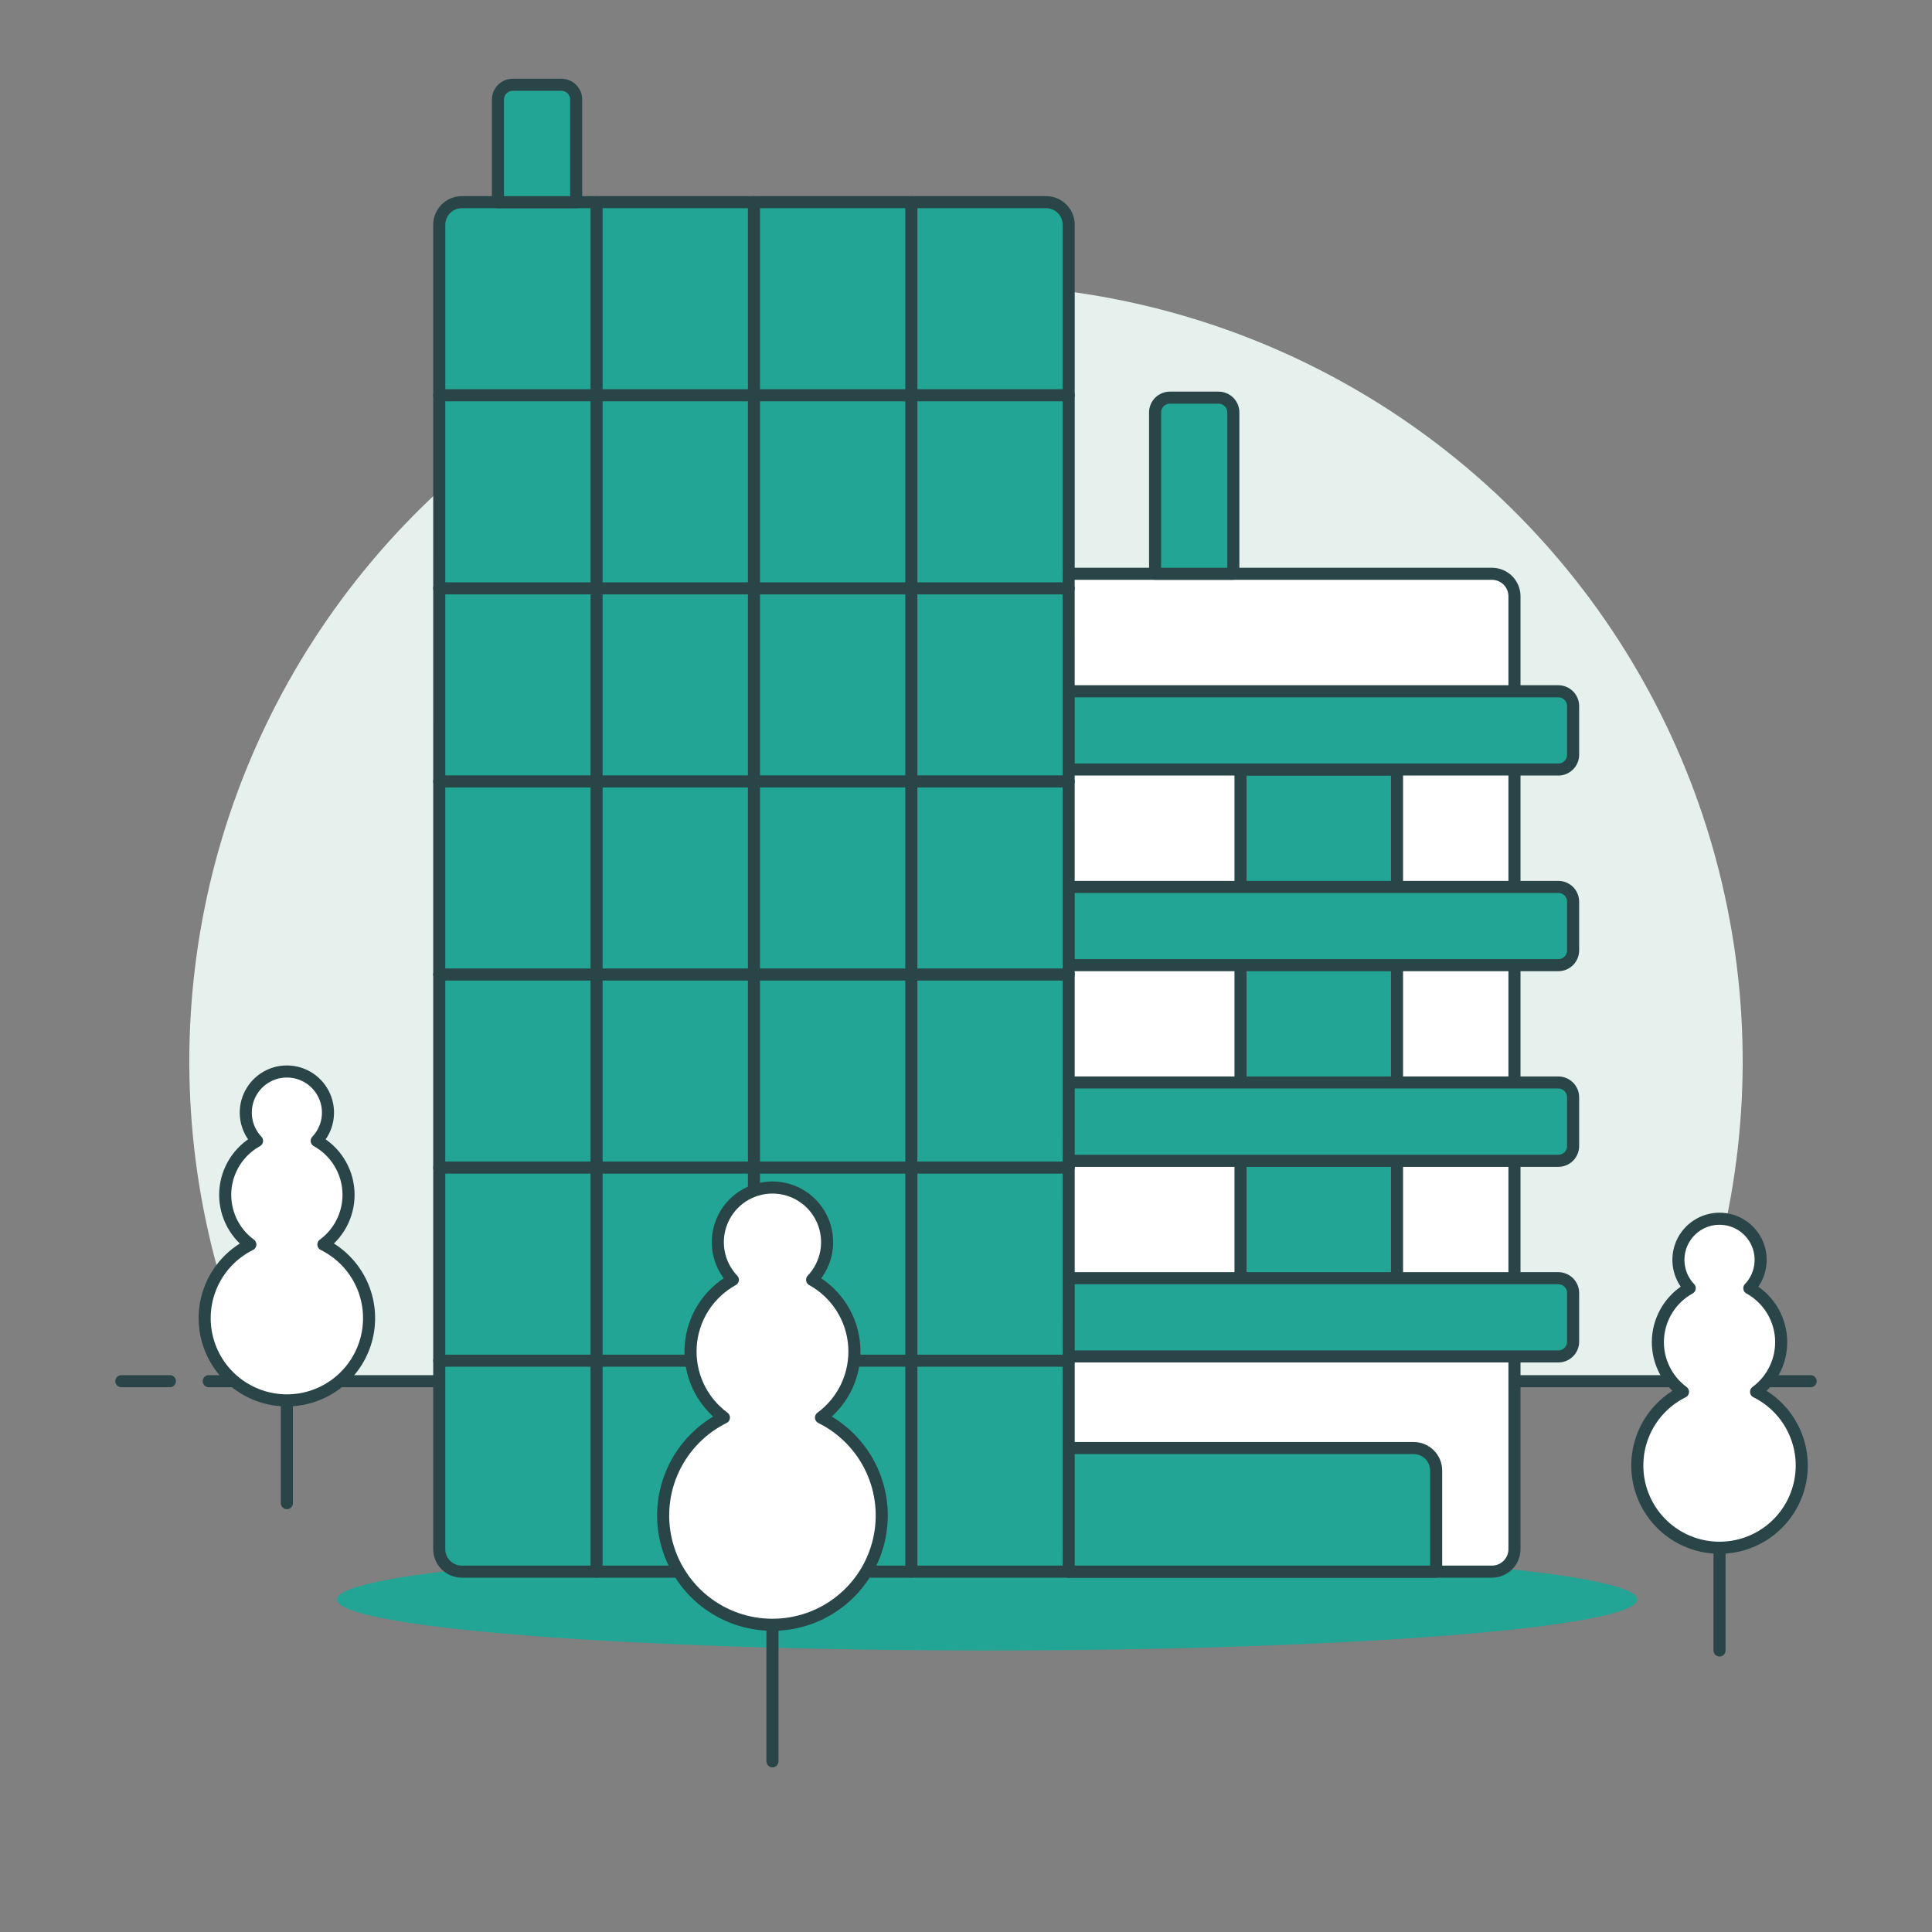 <svg width="80" height="80" viewBox="0 0 80 80" fill="none" xmlns="http://www.w3.org/2000/svg">
<rect x="0" y="0" width="80" height="80" fill="#808080" stroke="none"/>
<path d="M69.306 57.193C71.52 52.295 72.471 46.92 72.072 41.559C71.672 36.199 69.936 31.024 67.021 26.507C64.106 21.991 60.105 18.277 55.385 15.706C50.665 13.134 45.375 11.787 40 11.787C34.624 11.787 29.335 13.134 24.614 15.706C19.894 18.277 15.893 21.991 12.978 26.507C10.063 31.024 8.327 36.199 7.928 41.559C7.528 46.92 8.479 52.295 10.693 57.193H69.306Z" fill="#E6F0ED"/>
<path d="M8.644 57.193H71.357" stroke="#2A4547" stroke-width="0.5" stroke-linecap="round" stroke-linejoin="round"/>
<path d="M5.025 57.193H7.035" stroke="#2A4547" stroke-width="0.5" stroke-linecap="round" stroke-linejoin="round"/>
<path d="M72.965 57.193H74.975" stroke="#2A4547" stroke-width="0.5" stroke-linecap="round" stroke-linejoin="round"/>
<path d="M13.954 66.23C13.954 66.508 14.65 66.783 16.003 67.039C17.356 67.295 19.339 67.528 21.839 67.725C24.339 67.921 27.307 68.076 30.573 68.183C33.84 68.289 37.34 68.343 40.876 68.343C44.411 68.343 47.912 68.289 51.178 68.183C54.445 68.076 57.413 67.921 59.913 67.725C62.412 67.528 64.395 67.295 65.748 67.039C67.101 66.783 67.798 66.508 67.798 66.23C67.798 65.953 67.101 65.678 65.748 65.422C64.395 65.165 62.412 64.933 59.913 64.736C57.413 64.54 54.445 64.385 51.178 64.278C47.912 64.172 44.411 64.117 40.876 64.117C37.34 64.117 33.84 64.172 30.573 64.278C27.307 64.385 24.339 64.54 21.839 64.736C19.339 64.933 17.356 65.165 16.003 65.422C14.65 65.678 13.954 65.953 13.954 66.23Z" fill="#22A595"/>
<path d="M18.188 64.148C18.188 64.395 18.287 64.631 18.461 64.805C18.635 64.98 18.872 65.078 19.119 65.078H44.252V9.302C44.251 9.055 44.153 8.819 43.978 8.645C43.804 8.47 43.568 8.372 43.321 8.371H19.12C18.874 8.372 18.637 8.47 18.463 8.645C18.288 8.819 18.19 9.055 18.189 9.302L18.188 64.148Z" fill="#22A595"/>
<path d="M18.188 64.148C18.188 64.395 18.287 64.631 18.461 64.805C18.635 64.98 18.872 65.078 19.119 65.078H44.252V9.302C44.251 9.055 44.153 8.819 43.978 8.645C43.804 8.47 43.568 8.372 43.321 8.371H19.12C18.874 8.372 18.637 8.47 18.463 8.645C18.288 8.819 18.19 9.055 18.189 9.302L18.188 64.148Z" stroke="#2A4547" stroke-width="0.5" stroke-linecap="round" stroke-linejoin="round"/>
<path d="M44.252 65.078H61.78C62.027 65.078 62.263 64.98 62.438 64.805C62.612 64.631 62.711 64.395 62.711 64.148V24.687C62.71 24.441 62.611 24.204 62.436 24.03C62.261 23.857 62.024 23.759 61.778 23.759H44.25L44.252 65.078Z" fill="white"/>
<path d="M44.252 65.078H61.78C62.027 65.078 62.263 64.98 62.438 64.805C62.612 64.631 62.711 64.395 62.711 64.148V24.687C62.71 24.441 62.611 24.204 62.436 24.03C62.261 23.857 62.024 23.759 61.778 23.759H44.25L44.252 65.078Z" stroke="#2A4547" stroke-width="0.5" stroke-linecap="round" stroke-linejoin="round"/>
<path d="M48.442 16.466H50.458C50.62 16.466 50.776 16.531 50.891 16.645C51.005 16.76 51.07 16.916 51.07 17.078V23.759H47.83V17.078C47.83 16.998 47.846 16.918 47.877 16.844C47.907 16.77 47.953 16.702 48.009 16.645C48.066 16.589 48.134 16.544 48.208 16.513C48.282 16.482 48.362 16.466 48.442 16.466Z" fill="#22A595" stroke="#2A4547" stroke-width="0.5" stroke-linecap="round" stroke-linejoin="round"/>
<path d="M21.231 3.51H23.246C23.326 3.51 23.406 3.526 23.48 3.557C23.555 3.588 23.622 3.633 23.679 3.69C23.736 3.747 23.781 3.814 23.812 3.889C23.843 3.963 23.858 4.043 23.858 4.123V8.371H20.618V4.123C20.618 4.043 20.634 3.963 20.665 3.889C20.696 3.814 20.741 3.747 20.798 3.69C20.855 3.633 20.922 3.588 20.996 3.557C21.071 3.526 21.15 3.51 21.231 3.51Z" fill="#22A595" stroke="#2A4547" stroke-width="0.5" stroke-linecap="round" stroke-linejoin="round"/>
<path d="M51.367 31.864H57.848V56.167H51.367V31.864Z" fill="#22A595" stroke="#2A4547" stroke-width="0.5" stroke-linecap="round" stroke-linejoin="round"/>
<path d="M44.253 31.864H64.527C64.689 31.864 64.845 31.799 64.96 31.684C65.075 31.57 65.139 31.414 65.139 31.251V29.237C65.139 29.074 65.075 28.919 64.96 28.804C64.845 28.689 64.689 28.624 64.527 28.624H44.253V31.864Z" fill="#22A595" stroke="#2A4547" stroke-width="0.5" stroke-linecap="round" stroke-linejoin="round"/>
<path d="M44.253 39.965H64.527C64.689 39.965 64.845 39.901 64.96 39.786C65.075 39.671 65.139 39.515 65.139 39.353V37.337C65.139 37.257 65.123 37.177 65.092 37.103C65.062 37.029 65.017 36.961 64.96 36.904C64.903 36.848 64.835 36.803 64.761 36.772C64.687 36.741 64.607 36.725 64.527 36.725H44.253V39.965Z" fill="#22A595" stroke="#2A4547" stroke-width="0.5" stroke-linecap="round" stroke-linejoin="round"/>
<path d="M44.253 48.067H64.527C64.689 48.066 64.845 48.002 64.96 47.887C65.075 47.772 65.139 47.616 65.139 47.454V45.438C65.139 45.358 65.124 45.278 65.093 45.204C65.062 45.129 65.017 45.061 64.96 45.004C64.903 44.947 64.836 44.902 64.762 44.871C64.687 44.84 64.608 44.824 64.527 44.824H44.253V48.067Z" fill="#22A595" stroke="#2A4547" stroke-width="0.5" stroke-linecap="round" stroke-linejoin="round"/>
<path d="M44.253 56.167H64.527C64.689 56.167 64.845 56.102 64.96 55.987C65.075 55.873 65.139 55.717 65.139 55.554V53.54C65.139 53.377 65.075 53.222 64.96 53.107C64.845 52.992 64.689 52.927 64.527 52.927H44.253V56.167Z" fill="#22A595" stroke="#2A4547" stroke-width="0.5" stroke-linecap="round" stroke-linejoin="round"/>
<path d="M44.253 65.078H59.468V60.89C59.467 60.644 59.369 60.407 59.195 60.233C59.02 60.059 58.784 59.961 58.538 59.96H44.253V65.078Z" fill="#22A595" stroke="#2A4547" stroke-width="0.5" stroke-linecap="round" stroke-linejoin="round"/>
<path d="M24.703 8.371V65.078" stroke="#2A4547" stroke-width="0.5" stroke-linecap="round" stroke-linejoin="round"/>
<path d="M31.22 8.371V65.078" stroke="#2A4547" stroke-width="0.5" stroke-linecap="round" stroke-linejoin="round"/>
<path d="M37.736 8.371V65.078" stroke="#2A4547" stroke-width="0.5" stroke-linecap="round" stroke-linejoin="round"/>
<path d="M18.188 16.367H44.252" stroke="#2A4547" stroke-width="0.5" stroke-linecap="round" stroke-linejoin="round"/>
<path d="M18.188 24.362H44.252" stroke="#2A4547" stroke-width="0.5" stroke-linecap="round" stroke-linejoin="round"/>
<path d="M18.188 32.357H44.252" stroke="#2A4547" stroke-width="0.5" stroke-linecap="round" stroke-linejoin="round"/>
<path d="M18.188 40.353H44.252" stroke="#2A4547" stroke-width="0.5" stroke-linecap="round" stroke-linejoin="round"/>
<path d="M18.188 48.348H44.252" stroke="#2A4547" stroke-width="0.5" stroke-linecap="round" stroke-linejoin="round"/>
<path d="M18.188 56.343H44.252" stroke="#2A4547" stroke-width="0.5" stroke-linecap="round" stroke-linejoin="round"/>
<path d="M72.715 57.633C73.06 57.379 73.335 57.043 73.516 56.654C73.697 56.266 73.777 55.839 73.75 55.411C73.722 54.983 73.587 54.57 73.358 54.208C73.128 53.846 72.811 53.548 72.436 53.341C72.666 53.1 72.82 52.796 72.878 52.468C72.937 52.141 72.898 51.803 72.767 51.496C72.635 51.19 72.417 50.93 72.139 50.746C71.861 50.563 71.535 50.465 71.202 50.465C70.869 50.465 70.543 50.563 70.265 50.746C69.987 50.93 69.769 51.19 69.637 51.496C69.506 51.803 69.467 52.141 69.526 52.468C69.584 52.796 69.738 53.1 69.967 53.341C69.592 53.548 69.276 53.846 69.046 54.208C68.817 54.57 68.682 54.983 68.654 55.411C68.626 55.839 68.707 56.266 68.888 56.654C69.069 57.043 69.344 57.379 69.689 57.633C69.001 57.974 68.449 58.538 68.121 59.233C67.794 59.928 67.712 60.713 67.887 61.46C68.062 62.208 68.485 62.875 69.087 63.352C69.688 63.829 70.434 64.089 71.202 64.089C71.97 64.089 72.715 63.829 73.317 63.352C73.919 62.875 74.342 62.208 74.517 61.46C74.692 60.713 74.61 59.928 74.282 59.233C73.955 58.538 73.403 57.974 72.715 57.633Z" fill="white" stroke="#2A4547" stroke-width="0.5" stroke-linecap="round" stroke-linejoin="round"/>
<path d="M71.202 64.117V68.343" stroke="#2A4547" stroke-width="0.5" stroke-linecap="round" stroke-linejoin="round"/>
<path d="M13.391 51.533C13.736 51.279 14.012 50.943 14.193 50.554C14.374 50.166 14.455 49.739 14.427 49.311C14.4 48.883 14.265 48.47 14.035 48.108C13.806 47.746 13.489 47.448 13.114 47.241C13.343 46.999 13.496 46.696 13.555 46.369C13.613 46.041 13.574 45.703 13.443 45.398C13.311 45.092 13.093 44.831 12.815 44.648C12.537 44.465 12.212 44.368 11.879 44.368C11.546 44.368 11.22 44.465 10.943 44.648C10.665 44.831 10.447 45.092 10.315 45.398C10.184 45.703 10.145 46.041 10.203 46.369C10.262 46.696 10.415 46.999 10.644 47.241C10.269 47.448 9.952 47.746 9.722 48.108C9.493 48.47 9.358 48.883 9.33 49.311C9.303 49.739 9.383 50.166 9.564 50.554C9.745 50.943 10.021 51.279 10.367 51.533C9.679 51.874 9.126 52.438 8.799 53.132C8.472 53.827 8.389 54.612 8.564 55.359C8.74 56.107 9.162 56.773 9.764 57.25C10.366 57.727 11.111 57.987 11.879 57.987C12.647 57.987 13.392 57.727 13.994 57.25C14.595 56.773 15.018 56.107 15.193 55.359C15.368 54.612 15.286 53.827 14.959 53.132C14.632 52.438 14.079 51.874 13.391 51.533Z" fill="white" stroke="#2A4547" stroke-width="0.5" stroke-linecap="round" stroke-linejoin="round"/>
<path d="M11.879 58.018V62.243" stroke="#2A4547" stroke-width="0.5" stroke-linecap="round" stroke-linejoin="round"/>
<path d="M33.997 58.698C34.456 58.361 34.822 57.914 35.063 57.398C35.303 56.882 35.41 56.313 35.373 55.745C35.337 55.177 35.157 54.627 34.852 54.146C34.547 53.665 34.126 53.269 33.628 52.994C33.932 52.673 34.136 52.269 34.214 51.834C34.292 51.398 34.24 50.949 34.066 50.542C33.891 50.136 33.601 49.789 33.231 49.545C32.862 49.302 32.429 49.172 31.986 49.172C31.544 49.172 31.111 49.302 30.741 49.545C30.371 49.789 30.081 50.136 29.907 50.542C29.732 50.949 29.68 51.398 29.758 51.834C29.836 52.269 30.04 52.673 30.345 52.994C29.846 53.269 29.425 53.666 29.12 54.146C28.815 54.627 28.636 55.177 28.6 55.745C28.563 56.313 28.67 56.882 28.91 57.398C29.151 57.914 29.517 58.361 29.976 58.698C29.061 59.152 28.327 59.901 27.892 60.825C27.456 61.748 27.346 62.791 27.579 63.785C27.812 64.779 28.374 65.665 29.174 66.3C29.974 66.934 30.965 67.279 31.986 67.279C33.007 67.279 33.998 66.934 34.797 66.3C35.597 65.665 36.16 64.779 36.392 63.785C36.625 62.791 36.515 61.748 36.08 60.825C35.645 59.901 34.91 59.152 33.996 58.698H33.997Z" fill="white" stroke="#2A4547" stroke-width="0.5" stroke-linecap="round" stroke-linejoin="round"/>
<path d="M31.986 67.317V72.933" stroke="#2A4547" stroke-width="0.5" stroke-linecap="round" stroke-linejoin="round"/>
</svg>
